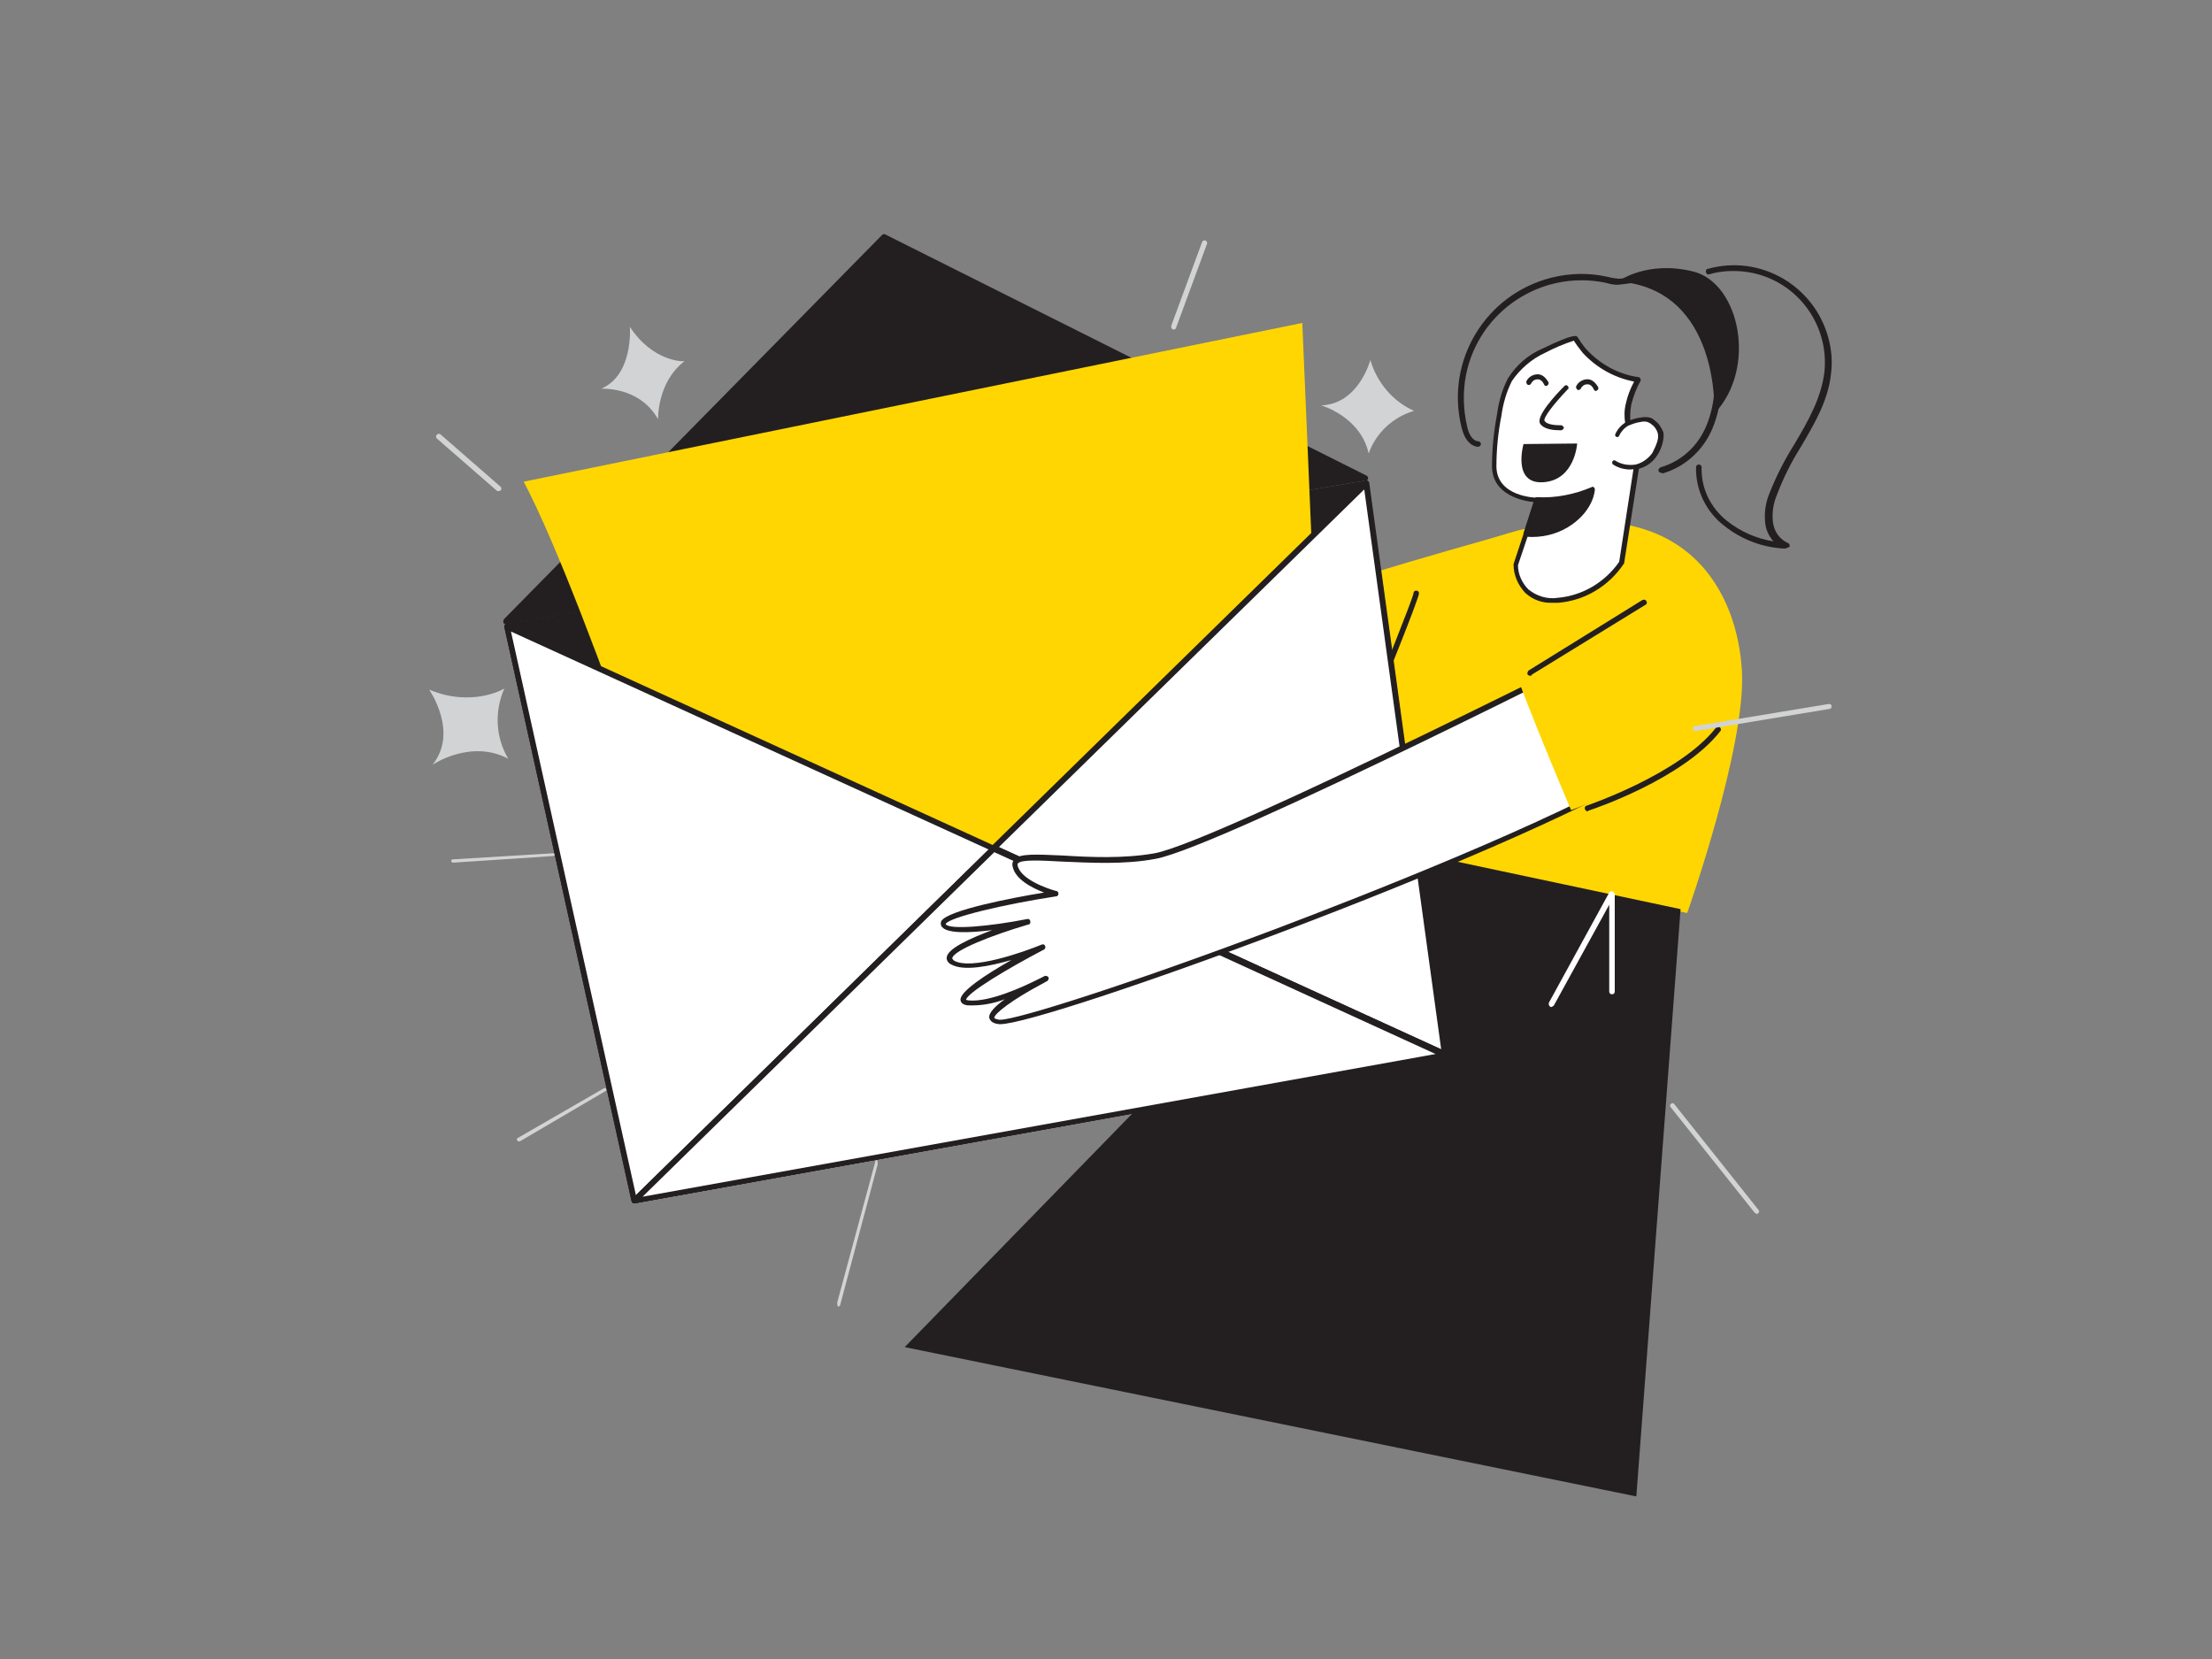 <?xml version="1.0" encoding="utf-8"?>
<!-- Generator: Adobe Illustrator 27.4.0, SVG Export Plug-In . SVG Version: 6.00 Build 0)  -->
<svg version="1.1" id="Capa_1" xmlns="http://www.w3.org/2000/svg" xmlns:xlink="http://www.w3.org/1999/xlink" x="0px" y="0px"
	 viewBox="0 0 400 300" style="enable-background:new 0 0 400 300;" xml:space="preserve">
<rect x="0" y="0" width="400" height="300" fill="#808080" stroke="none"/>
<style type="text/css">
	.st0{fill:#FFD601;}
	.st1{fill:#231F20;}
	.st2{fill:#FFFFFF;}
	.st3{fill:#D1D3D4;}
	.st4{fill:none;}
</style>
<g id="_004">
	<path class="st0" d="M273.8,96.2c0,0-38.5,10.6-38.1,12.1s7.9,29.3,7.9,29.3l24-6L273.8,96.2z"/>
	<path class="st0" d="M274.6,95.9c0,0-12.2,3.3-19.7,7.6s-5.4,50.4-5.4,50.4l55.6,11.2c0,0,10.6-29.9,9.9-43.6
		S305.7,88.5,274.6,95.9z"/>
	<path class="st1" d="M246.9,131.5c-0.1,0-0.1,0-0.2,0c-0.3-0.1-0.4-0.4-0.3-0.7c3.6-8.9,9.1-22.6,9.2-23.5c0-0.3,0.2-0.5,0.5-0.5
		c0,0,0,0,0,0c0.3,0,0.5,0.2,0.5,0.5c0,0.9-6.5,17-9.3,23.8C247.3,131.4,247.1,131.5,246.9,131.5z"/>
	<path class="st2" d="M278,90.3l-3.9,11.8c0,0-0.1,7,7.7,6.4c4.6-0.4,8.9-2.9,11.5-6.8l3.3-21.1c-1.2-1-1.9-2.5-2.1-4.1
		c-0.2-1.2-0.1-2.4,0.1-3.5c0.4-1.6,0.9-3.1,1.7-4.5c-3.7-0.6-7.1-2.4-9.6-5.2c-0.6-0.7-1.2-1.5-1.7-2.3c-0.2-0.4-5.2,1.9-5.7,2.2
		c-2.5,1.1-4.7,2.9-6.2,5.3c-1,2-1.7,4.2-1.9,6.4c-0.6,3.1-0.9,6.2-0.9,9.3C270.3,90.2,278,90.3,278,90.3z"/>
	<path class="st1" d="M280.8,109c-1.8,0.1-3.6-0.5-5-1.8c-1.3-1.4-2.1-3.2-2.1-5.1c0,0,0-0.1,0-0.1l3.7-11.2
		c-1.9-0.2-7.5-1.2-7.6-6.4c0-3.1,0.3-6.3,0.9-9.4c0.3-2.3,0.9-4.5,2-6.6c1.5-2.4,3.7-4.3,6.3-5.4c5.8-2.8,6.1-2.3,6.3-2
		c0,0,1,1.6,1.6,2.2c2.5,2.7,5.8,4.5,9.4,5c0.2,0,0.4,0.3,0.4,0.5c0,0,0,0.1,0,0.1c-0.8,1.4-1.3,2.8-1.7,4.3
		c-0.2,1.1-0.3,2.3-0.1,3.4c0.2,1.4,0.8,2.8,1.9,3.8c0.1,0.1,0.2,0.3,0.2,0.4l-3.3,21.1c0,0.1,0,0.1-0.1,0.2c-2.7,4-7,6.6-11.8,7
		C281.4,109,281.1,109,280.8,109z M274.5,102.2c0,1.6,0.7,3.2,1.9,4.4c1.5,1.2,3.4,1.8,5.3,1.5c4.5-0.4,8.5-2.8,11.1-6.5l3.2-20.8
		c-1.2-1.1-1.9-2.6-2.1-4.2c-0.2-1.2-0.2-2.4,0.1-3.6c0.3-1.4,0.8-2.7,1.5-4c-3.6-0.7-6.8-2.5-9.3-5.2c-0.5-0.6-1.3-1.7-1.6-2.2
		c-1.8,0.6-3.5,1.3-5.2,2.2c-2.4,1.1-4.5,2.9-6,5.1c-1,2-1.6,4.1-1.9,6.3c-0.6,3-0.9,6.1-0.9,9.2c0.1,5.4,7,5.6,7.3,5.6
		c0.1,0,0.3,0.1,0.4,0.2c0.1,0.1,0.1,0.3,0.1,0.4L274.5,102.2z"/>
	<path class="st2" d="M292.4,78.7c0.4-0.8,1-1.5,1.8-2c0.8-0.4,1.6-0.7,2.5-0.8c0.5-0.1,0.9-0.1,1.4,0c0.3,0.1,0.6,0.3,0.9,0.5
		c0.6,0.5,1.1,1.1,1.3,1.9c0.1,0.6,0,1.3-0.2,1.9c-0.2,0.7-0.5,1.3-0.8,1.9c-1.5,2.4-4.8,3.2-7.2,1.6c0,0,0,0-0.1,0"/>
	<path class="st1" d="M294.8,84.9c-1.1,0-2.2-0.3-3.1-0.9c-0.2-0.1-0.2-0.4-0.1-0.6c0.1-0.2,0.4-0.2,0.5-0.1c0,0,0,0,0,0
		c1.1,0.7,2.4,0.9,3.7,0.7c1.2-0.3,2.3-1.1,3-2.1c0.3-0.6,0.6-1.2,0.8-1.8c0.2-0.5,0.3-1.1,0.2-1.7c-0.2-0.7-0.6-1.3-1.2-1.7
		c-0.2-0.2-0.5-0.3-0.7-0.4c-0.4-0.1-0.8-0.1-1.2,0c-0.8,0.1-1.6,0.4-2.3,0.7c-0.7,0.4-1.3,1.1-1.6,1.8c-0.1,0.2-0.3,0.3-0.5,0.2
		c0,0,0,0,0,0c-0.2-0.1-0.3-0.3-0.2-0.5c0,0,0,0,0,0c0.4-0.9,1.1-1.7,2-2.2c0.8-0.4,1.7-0.7,2.6-0.8c0.5-0.1,1.1-0.1,1.6,0
		c0.4,0.1,0.7,0.3,1,0.6c0.7,0.5,1.2,1.3,1.5,2.1c0.1,0.7,0,1.4-0.2,2.1c-0.2,0.7-0.5,1.4-0.9,2c-0.8,1.3-2.1,2.2-3.5,2.5
		C295.6,84.8,295.2,84.9,294.8,84.9z"/>
	<path class="st1" d="M276,96.6c2.9,0.3,5.7-0.4,8.1-2c3.8-2.7,4-6,4-6c-3.2,1.4-6.6,2-10.1,1.8L276,96.6z"/>
	<path class="st1" d="M277.1,97.1c-0.4,0-0.8,0-1.2-0.1c-0.2,0-0.4-0.3-0.4-0.5c0,0,0-0.1,0-0.1l2-6.2c0.1-0.2,0.2-0.3,0.4-0.3
		c3.4,0.2,6.8-0.5,9.9-1.8c0.1-0.1,0.3-0.1,0.4,0c0.1,0.1,0.2,0.2,0.2,0.4c0,0.2-0.2,3.6-4.2,6.4C282.2,96.3,279.7,97.1,277.1,97.1z
		 M276.6,96.2c2.6,0.1,5.1-0.6,7.3-2c1.8-1.2,3.1-2.9,3.7-4.9c-2.9,1.1-6.1,1.7-9.2,1.6L276.6,96.2z"/>
	<path class="st2" d="M283.2,70.1c0,0-5,5-4.3,6.2s3.5,1,3.5,1"/>
	<path class="st1" d="M282,77.8c-0.9,0-2.8-0.1-3.5-1.2c-0.8-1.3,2.8-5.2,4.4-6.8c0.2-0.2,0.4-0.2,0.6,0c0,0,0,0,0,0
		c0.2,0.2,0.2,0.5,0,0.6c-2.5,2.6-4.5,5.2-4.2,5.7c0.5,0.8,2.4,0.8,3,0.8c0.2,0,0.4,0.2,0.5,0.4c0,0.2-0.2,0.4-0.4,0.5c0,0,0,0,0,0
		L282,77.8z"/>
	<path class="st1" d="M275.5,80.3l9.7-0.1c0,0-0.4,6.6-6.1,7S275.5,80.3,275.5,80.3z"/>
	<path class="st2" d="M285.5,70.1c0.3-0.6,0.8-0.9,1.4-1c1.1-0.2,1.7,1.1,1.7,1.1"/>
	<path class="st1" d="M288.6,70.7c-0.2,0-0.3-0.1-0.4-0.3c0,0-0.4-1-1.2-0.9c-0.5,0-0.9,0.3-1.1,0.7c-0.1,0.2-0.3,0.4-0.6,0.3
		c-0.2-0.1-0.3-0.3-0.3-0.6c0.3-0.7,1-1.2,1.8-1.3c1.4-0.2,2.1,1.3,2.2,1.4c0.1,0.2,0,0.5-0.2,0.6c0,0,0,0,0,0L288.6,70.7z"/>
	<path class="st2" d="M276.5,69.3c0.3-0.6,0.8-0.9,1.4-1c1.1-0.2,1.7,1.1,1.7,1.1"/>
	<path class="st1" d="M279.6,69.8c-0.2,0-0.3-0.1-0.4-0.3c0,0-0.4-1-1.2-0.9c-0.5,0-0.9,0.3-1.1,0.7c-0.1,0.2-0.3,0.4-0.6,0.3
		c-0.2-0.1-0.3-0.3-0.3-0.6c0.3-0.7,1-1.2,1.8-1.3c1.4-0.2,2.1,1.3,2.2,1.4c0.1,0.2,0,0.5-0.2,0.6c0,0,0,0,0,0
		C279.7,69.8,279.7,69.8,279.6,69.8z"/>
	<polygon class="st1" points="303.9,164.4 295.9,270.6 163.6,243.6 251.6,153.3 	"/>
	<polygon class="st1" points="246.9,86.5 91.5,112.4 159.9,42.9 	"/>
	<path class="st1" d="M91.5,112.9c-0.3,0-0.5-0.2-0.5-0.5c0-0.1,0.1-0.3,0.1-0.4l68.4-69.5c0.2-0.2,0.4-0.2,0.6-0.1l87,43.6
		c0.2,0.1,0.3,0.3,0.3,0.5c0,0.2-0.2,0.4-0.4,0.4L91.5,112.9L91.5,112.9z M160,43.5l-67,68.1l152.3-25.4L160,43.5z"/>
	<polygon class="st1" points="261.3,190.7 114.7,217.1 91.7,113.3 247.1,87.4 	"/>
	<path class="st1" d="M114.7,217.6c-0.2,0-0.4-0.2-0.5-0.4l-23-103.8c0-0.1,0-0.3,0.1-0.4c0.1-0.1,0.2-0.2,0.3-0.2L247,86.9
		c0.1,0,0.3,0,0.4,0.1c0.1,0.1,0.2,0.2,0.2,0.3l14.2,103.3c0,0.3-0.1,0.5-0.4,0.6c0,0,0,0,0,0L114.7,217.6L114.7,217.6z M92.3,113.7
		l22.8,102.8l145.6-26.2L246.6,88L92.3,113.7z"/>
	<path class="st0" d="M129.9,181.4c0,0-23.5-72.2-35.2-94.3l140.8-28.7l4.7,110.6L129.9,181.4z"/>
	<polygon class="st2" points="179.6,153.4 91.7,113.3 114.7,217.1 261.3,190.7 247.1,87.4 	"/>
	<path class="st1" d="M114.7,217.6c-0.2,0-0.4-0.2-0.5-0.4l-23-103.8c-0.1-0.3,0.1-0.5,0.4-0.6c0.1,0,0.2,0,0.3,0l87.6,40L246.7,87
		c0.2-0.2,0.5-0.2,0.7,0c0.1,0.1,0.1,0.2,0.1,0.3l14.2,103.3c0,0.3-0.1,0.5-0.4,0.6c0,0,0,0,0,0L114.7,217.6L114.7,217.6z
		 M92.4,114.2l22.7,102.4l145.6-26.2l-14-101.9L180,153.8c-0.1,0.1-0.4,0.2-0.6,0.1L92.4,114.2z"/>
	<polygon class="st2" points="261.3,190.7 114.7,217.1 179.7,153.4 	"/>
	<path class="st1" d="M114.7,217.6c-0.2,0-0.4-0.1-0.4-0.3c-0.1-0.2-0.1-0.4,0.1-0.6l65-63.7c0.1-0.1,0.4-0.2,0.6-0.1l81.6,37.3
		c0.2,0.1,0.3,0.3,0.3,0.5c0,0.2-0.2,0.4-0.4,0.4L114.7,217.6L114.7,217.6z M179.8,154.1l-63.6,62.3l143.4-25.8L179.8,154.1z"/>
	<polygon class="st2" points="261.3,190.7 114.7,217.1 179.7,153.4 	"/>
	<path class="st1" d="M114.7,217.6c-0.2,0-0.4-0.1-0.4-0.3c-0.1-0.2-0.1-0.4,0.1-0.6l65-63.7c0.1-0.1,0.4-0.2,0.6-0.1l81.6,37.3
		c0.2,0.1,0.3,0.3,0.3,0.5c0,0.2-0.2,0.4-0.4,0.4L114.7,217.6L114.7,217.6z M179.8,154.1l-63.6,62.3l143.4-25.8L179.8,154.1z"/>
	<path class="st3" d="M247.8,65.1c0,0-2.1,8-8.9,8.2c0,0,7.1,2,8.6,8.7c1.3-3.7,4.4-6.6,8.2-7.7C251.9,72.6,249,69.2,247.8,65.1z"/>
	<path class="st3" d="M77.6,124.7c0,0,5.4,7.7,0.6,13.6c0,0,6.9-4.7,13.7-1.1c-2.3-3.9-2.5-8.6-0.7-12.7
		C91.3,124.5,85.4,128,77.6,124.7z"/>
	<path class="st3" d="M113.9,59.1c0,0,0.7,8.7-5.2,11.2c0,0,6.9-0.5,10.3,5.5c0,0-0.2-6.7,4.8-10.5
		C123.7,65.4,118.1,65.5,113.9,59.1z"/>
	<path class="st2" d="M298.5,113.2c0,0-77.7,39.4-89.5,41.7s-25.9-1.7-25.3,1.7s7.3,5.1,7.3,5.1s-21.4,3.4-20.3,5.6
		s15.2-0.6,15.2-0.6s-17.5,5.1-13.5,7.3s16.3-2.8,16.3-2.8s-18.6,9.6-13.5,10.1s14.1-4.5,14.1-4.5s-14.1,7.3-8.4,7.9
		s89.5-29.3,117.7-46.2"/>
	<path class="st1" d="M180.9,185.2h-0.2c-1.1-0.1-1.6-0.5-1.8-1.1c-0.2-0.9,1.1-2.2,2.8-3.4c-2.1,0.8-4.4,1.2-6.7,1.1
		c-0.8-0.1-1.2-0.4-1.3-0.9c-0.3-1.5,4.6-4.7,9.2-7.3c-3.9,1.1-8.6,2.1-10.9,0.8c-0.5-0.2-0.9-0.8-0.8-1.3c0.2-1.6,4.2-3.4,8.2-4.9
		c-4.1,0.5-8.5,0.7-9.2-0.8c-0.1-0.3-0.1-0.6,0-0.8c1-2,13.1-4.3,18.6-5.2c-2.1-0.8-5.3-2.4-5.7-4.8c-0.1-0.4,0-0.8,0.3-1.2
		c1-1.1,4.1-0.9,8.7-0.7c4.9,0.3,11,0.6,16.7-0.4c11.6-2.2,88.6-41.2,89.4-41.6c0.2-0.1,0.6,0,0.7,0.2c0.1,0.2,0,0.5-0.2,0.7
		c-3.2,1.6-77.9,39.5-89.7,41.7c-5.8,1.1-12,0.7-17,0.5c-3.7-0.2-7.2-0.4-7.9,0.3c-0.1,0.1-0.1,0.2-0.1,0.3c0.4,2.5,5.1,4.2,6.9,4.7
		c0.3,0,0.5,0.2,0.5,0.5c0,0.3-0.2,0.5-0.5,0.5c-9.2,1.4-19.4,3.8-19.9,5c0.6,1.1,8.1,0.4,14.7-0.9c0.3-0.1,0.6,0.1,0.6,0.4
		c0.1,0.3-0.1,0.6-0.4,0.6c-6.5,1.9-13.6,4.7-13.7,6.1c0,0.1,0.2,0.3,0.3,0.4c3.1,1.8,12.5-1.5,15.9-2.9c0.3-0.1,0.5,0,0.6,0.3
		c0.1,0.2,0,0.5-0.2,0.6c-6.7,3.5-14,7.9-14.1,9.1c0.1,0,0.3,0.1,0.4,0.1c3.8,0.4,10-2.5,12.6-3.8l1.2-0.6c0.2-0.1,0.5,0,0.7,0.2
		c0.1,0.2,0,0.5-0.2,0.7c0,0,0,0,0,0c-0.1,0-0.5,0.3-1.3,0.7c-4.7,2.5-8.4,5.2-8.3,6c0,0,0.2,0.2,0.9,0.3h0.2c3,0,23.5-6.5,50-16.5
		c14.5-5.5,50-19.3,67.2-29.6c0.2-0.2,0.5-0.1,0.7,0.1c0.2,0.2,0.1,0.5-0.1,0.7c0,0,0,0-0.1,0C271.6,155.3,188.9,185.2,180.9,185.2z
		"/>
	<path class="st0" d="M284.1,146.5c0,0-12-28.2-10.9-28.5s24-15.4,25.9-14.3s9,22.9,6.8,29.3S284.1,146.5,284.1,146.5z"/>
	<path class="st1" d="M287.1,146.7c-0.2,0-0.4-0.1-0.5-0.4c-0.1-0.3,0.1-0.6,0.3-0.6c0.2-0.1,16.8-5.7,23.4-14.1
		c0.2-0.2,0.5-0.3,0.7-0.1c0,0,0,0,0,0c0.2,0.2,0.3,0.5,0.1,0.7c0,0,0,0,0,0c-6.8,8.7-23.2,14.2-23.9,14.4
		C287.2,146.7,287.2,146.7,287.1,146.7z"/>
	<path class="st1" d="M300.4,85.5c-0.3,0-0.5-0.2-0.5-0.5c0-0.2,0.2-0.4,0.4-0.5c3.8-1.1,6.8-3.9,8.3-7.6c1.5-3.7,1.8-7.7,1-11.6
		c-0.6-3.8-2.2-7.3-4.7-10.1c-2.5-2.8-6.2-4.3-10-4l-0.7,0.1c-0.5,0.1-1.1,0.1-1.6,0.2c-0.7,0-1.3-0.1-2-0.3l-0.4-0.1
		c-11.6-2.3-22.8,5.2-25.1,16.7c-0.6,3.1-0.5,6.3,0.2,9.3c0.2,1,0.8,2.6,2,2.7c0.3,0,0.5,0.3,0.5,0.5c0,0,0,0,0,0
		c0,0.3-0.3,0.5-0.6,0.5c0,0,0,0,0,0c-1.4-0.2-2.4-1.4-2.9-3.5c-3-12,4.3-24.1,16.3-27.1c3.2-0.8,6.6-0.9,9.8-0.2l0.5,0.1
		c0.6,0.2,1.2,0.2,1.8,0.3c0.5,0,1-0.1,1.5-0.1c0.3,0,0.5-0.1,0.8-0.1c4.1-0.3,8.1,1.3,10.8,4.3c2.7,3,4.4,6.7,5,10.7
		c0.8,4.1,0.5,8.3-1.1,12.2c-1.6,3.9-4.9,7-9,8.2L300.4,85.5z"/>
	<path class="st1" d="M292.6,50.9c0,0,5.2-3.9,13.6-1.8s11.6,17.5,3.8,25.7C310,74.8,311.2,52.3,292.6,50.9z"/>
	<path class="st1" d="M322.7,99.2L322.7,99.2c-4.1-0.2-7.9-1.7-11-4.2c-3.2-2.5-5.1-6.4-5-10.5c0-0.3,0.2-0.5,0.5-0.5c0,0,0,0,0,0
		c0.3,0,0.5,0.2,0.5,0.5c0,0,0,0,0,0c-0.1,3.8,1.6,7.3,4.6,9.7c2.4,1.9,5.3,3.2,8.4,3.7c-0.8-0.9-1.4-2.1-1.5-3.4
		c-0.2-1.9,0.1-3.8,0.9-5.6c1.2-3,2.7-5.9,4.4-8.6c2.5-4.2,4.8-8.3,5.4-12.9c1-9.1-5.5-17.3-14.6-18.3c-2.1-0.2-4.2-0.1-6.2,0.5
		c-0.3,0.1-0.6-0.1-0.6-0.4c-0.1-0.3,0.1-0.6,0.4-0.6c0,0,0,0,0,0c9.4-2.6,19.1,3,21.7,12.4c0.6,2.2,0.8,4.4,0.5,6.6
		c-0.5,4.9-3.1,9.2-5.5,13.3c-1.7,2.7-3.1,5.5-4.2,8.4c-0.7,1.6-1,3.3-0.8,5.1c0.2,1.7,1.2,3.1,2.7,3.8c0.3,0.1,0.4,0.4,0.3,0.7
		C323.1,99.1,322.9,99.2,322.7,99.2L322.7,99.2z"/>
	<path class="st1" d="M276.8,122.2c-0.3,0-0.6-0.1-0.6-0.4c0-0.2,0.1-0.5,0.3-0.6l20.5-12.7c0.2-0.1,0.6-0.1,0.7,0.2
		c0.2,0.2,0.1,0.6-0.2,0.7c0,0,0,0,0,0L277,122C277,122.1,276.9,122.2,276.8,122.2z"/>
	<line class="st4" x1="84.2" y1="157.4" x2="53.2" y2="159.1"/>
	<path class="st3" d="M81.9,156c-0.1,0-0.3-0.1-0.3-0.3c0-0.2,0.1-0.3,0.3-0.3l18.1-1.1c0.1,0,0.3,0.1,0.3,0.2c0,0,0,0,0,0
		c0,0.2-0.1,0.3-0.3,0.3L81.9,156L81.9,156z"/>
	<line class="st4" x1="142.8" y1="230.6" x2="127.6" y2="254.2"/>
	<path class="st3" d="M151.6,236.3c0,0-0.1,0-0.1-0.1c-0.1-0.2-0.1-0.5-0.1-0.7l6.9-25.5c0.1-0.2,0.2-0.3,0.3-0.2
		c0.1,0.1,0.1,0.4,0.1,0.7c0,0,0,0,0,0.1l-6.8,25.5C151.7,236.2,151.6,236.3,151.6,236.3z"/>
	<line class="st4" x1="93.2" y1="203" x2="70.1" y2="216"/>
	<path class="st3" d="M93.8,206.4c-0.1,0-0.2-0.1-0.3-0.2c-0.1-0.2,0-0.3,0.1-0.4c0,0,0,0,0,0l15.6-9c0.2-0.1,0.3,0,0.4,0.1
		c0.1,0.2,0,0.3-0.1,0.4c0,0,0,0,0,0L94,206.4C93.9,206.4,93.8,206.4,93.8,206.4z"/>
	<line class="st4" x1="241.3" y1="36.3" x2="246.9" y2="21.1"/>
	<path class="st3" d="M212.3,59.6c-0.3,0-0.5-0.2-0.5-0.5c0-0.1,0-0.1,0-0.2l5.6-15.2c0.1-0.2,0.4-0.3,0.6-0.2
		c0.2,0.1,0.3,0.3,0.3,0.5l-5.6,15.2C212.6,59.5,212.4,59.6,212.3,59.6z"/>
	<line class="st4" x1="326.4" y1="128.1" x2="350.6" y2="124.2"/>
	<path class="st3" d="M306.6,132.2c-0.2,0-0.4-0.2-0.5-0.4c0-0.3,0.1-0.5,0.4-0.5c0,0,0,0,0,0l24.2-4c0.3,0,0.5,0.1,0.5,0.4
		c0,0.3-0.1,0.5-0.4,0.5c0,0,0,0,0,0L306.6,132.2L306.6,132.2z"/>
	<line class="st4" x1="310.6" y1="209.2" x2="325.8" y2="228.4"/>
	<path class="st3" d="M317.7,219.5c-0.1,0-0.3-0.1-0.4-0.2l-15.2-19.1c-0.2-0.2-0.1-0.5,0.1-0.6c0.2-0.2,0.5-0.1,0.6,0.1
		c0,0,0,0,0,0l15.2,19.1c0.2,0.2,0.1,0.5-0.1,0.6c0,0,0,0,0,0C317.9,219.5,317.8,219.5,317.7,219.5z"/>
	<line class="st4" x1="89.1" y1="65.8" x2="78.2" y2="56.4"/>
	<path class="st3" d="M90.1,88.8c-0.1,0-0.2,0-0.3-0.1L79,79.3c-0.2-0.2-0.2-0.5,0-0.7c0.2-0.2,0.4-0.2,0.6-0.1c0,0,0,0,0,0L90.5,88
		c0.2,0.2,0.2,0.4,0.1,0.6c0,0,0,0,0,0C90.4,88.8,90.3,88.8,90.1,88.8z"/>
	<path class="st2" d="M280.5,182.1c-0.1,0-0.2,0-0.2-0.1c-0.2-0.1-0.3-0.4-0.2-0.7c0,0,0,0,0,0l10.9-19.9c0.1-0.2,0.3-0.3,0.6-0.2
		c0.2,0.1,0.4,0.3,0.4,0.5v17.6c0,0.3-0.2,0.5-0.5,0.5s-0.5-0.2-0.5-0.5v-15.7l-10,18.2C280.8,182,280.6,182.1,280.5,182.1z"/>
</g>
</svg>
